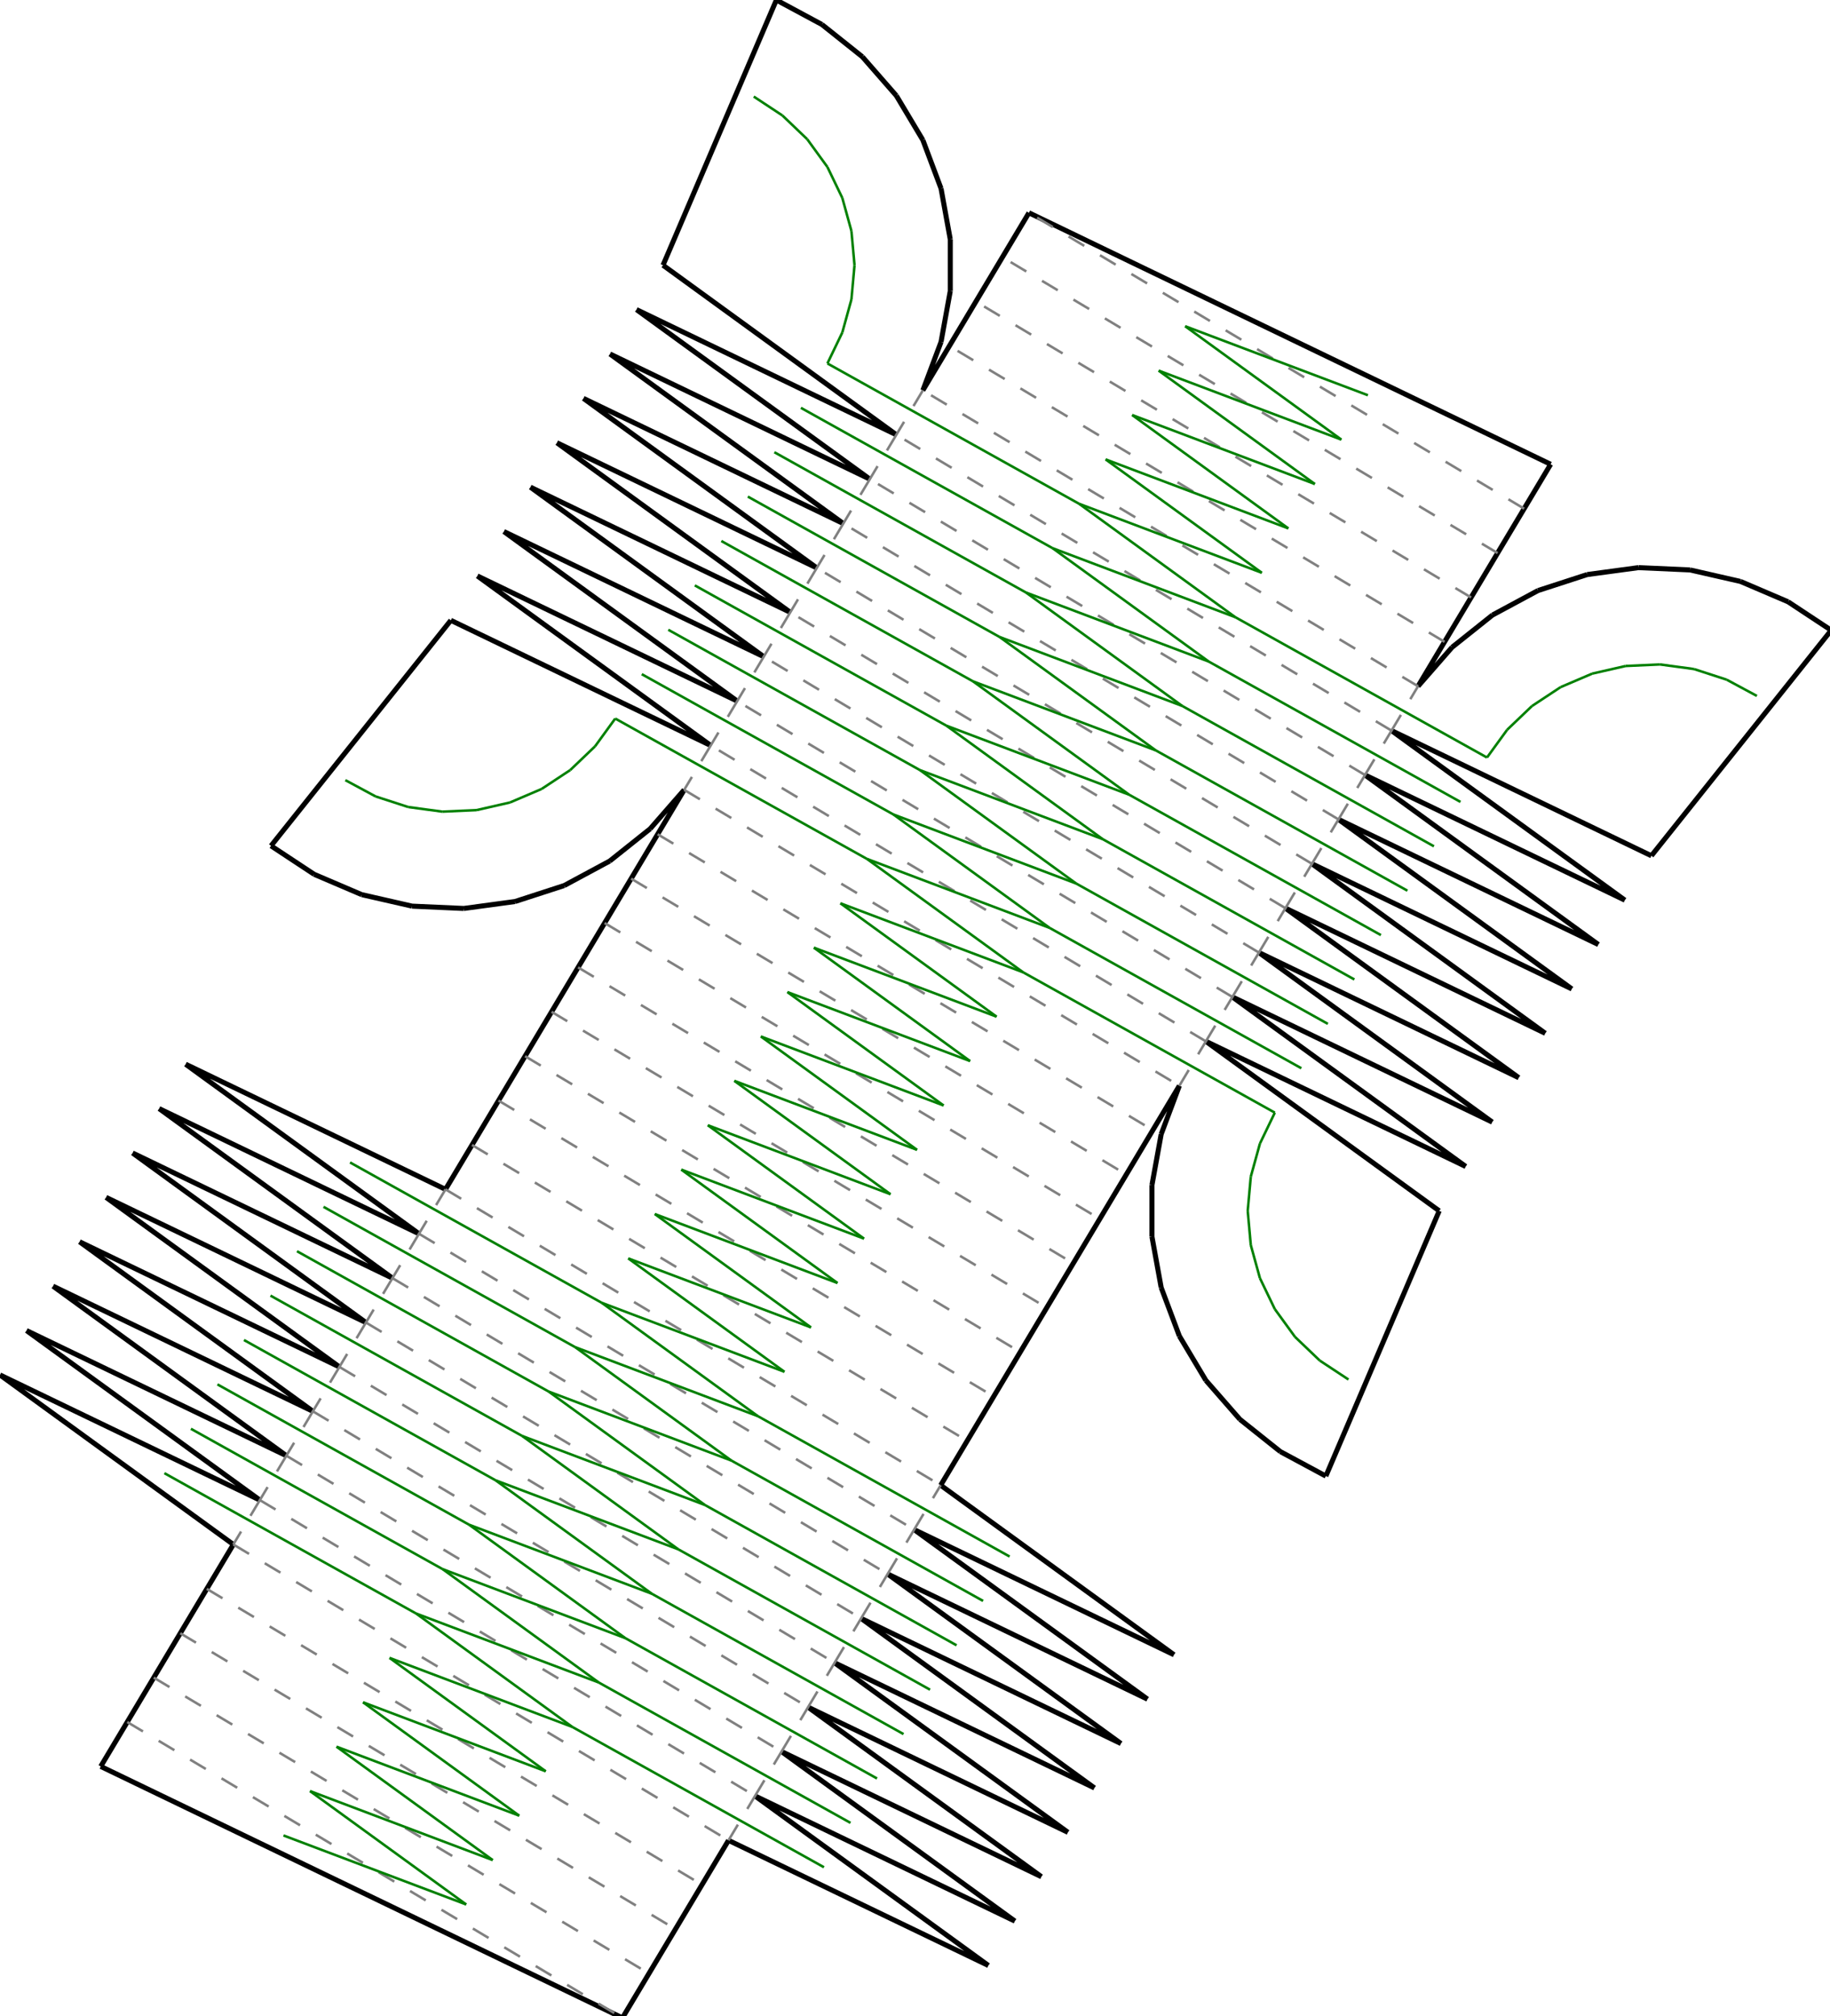 <?xml version="1.0"?>
<svg width="1269" height="1398" version="1.1" xmlns="http://www.w3.org/2000/svg" >
<defs>
<style type="text/css"><![CDATA[
.m {stroke:rgb(255,0,0);stroke-width:1.748;}
.v {stroke:rgb(0,0,255);stroke-width:1.748;}
.b {stroke:rgb(0,0,0);stroke-width:3.495;fill:white}
.n {stroke:rgb(128,128,128);stroke-width:1.748}
.t {stroke:rgb(0,128,0);stroke-width:1.748;}
.c {stroke:rgb(128,128,128);stroke-width:1.748;stroke-dasharray:12.69, 12.69;}
]]></style>
</defs>
<path fill="none" style="stroke:black;stroke-width:3.495;" d=" M 88.241 1194.09 L 69.851 1224.87 M 69.851 1224.87 L 431.62 1399.25 M 1056.9 352.722 L 1075.29 321.942 M 1075.29 321.942 L 713.516 147.562 M 713.516 147.562 L 695.126 178.342 M 1038.5 383.502 L 1056.9 352.722 M 695.126 178.342 L 676.735 209.122 M 1020.11 414.282 L 1038.5 383.502 M 676.735 209.122 L 658.345 239.902 M 1001.72 445.063 L 1020.11 414.282 M 658.345 239.902 L 639.954 270.683 M 983.333 475.843 L 1001.72 445.063 M 474.44 547.705 L 456.05 578.485 M 799.429 783.646 L 817.82 752.865 M 456.05 578.485 L 437.66 609.265 M 781.039 814.426 L 799.429 783.646 M 437.66 609.265 L 419.269 640.046 M 762.648 845.206 L 781.039 814.426 M 419.269 640.046 L 400.879 670.826 M 744.258 875.986 L 762.648 845.206 M 400.879 670.826 L 382.488 701.606 M 725.867 906.767 L 744.258 875.986 M 382.488 701.606 L 364.098 732.386 M 707.477 937.547 L 725.867 906.767 M 364.098 732.386 L 345.707 763.167 M 689.086 968.327 L 707.477 937.547 M 345.707 763.167 L 327.317 793.947 M 670.696 999.107 L 689.086 968.327 M 327.317 793.947 L 308.926 824.727 M 652.306 1029.89 L 670.696 999.107 M 161.803 1070.97 L 143.413 1101.75 M 486.792 1306.91 L 505.182 1276.13 M 143.413 1101.75 L 125.022 1132.53 M 468.401 1337.69 L 486.792 1306.91 M 125.022 1132.53 L 106.632 1163.31 M 450.011 1368.47 L 468.401 1337.69 M 106.632 1163.31 L 88.241 1194.09 M 431.62 1399.25 L 450.011 1368.47 M 652.554 130.699 L 639.955 97.129 M 658.956 165.978 L 652.554 130.699 M 658.956 201.834 L 658.956 165.978 M 652.553 237.113 L 658.956 201.834 M 639.954 270.683 L 652.553 237.113 M 459.761 183.905 L 621.564 301.463 M 441.37 214.686 L 603.173 332.243 M 621.564 301.463 L 441.37 214.686 M 422.98 245.465 L 584.783 363.023 M 603.173 332.243 L 422.98 245.465 M 404.59 276.246 L 566.393 393.804 M 584.783 363.023 L 404.59 276.246 M 386.199 307.027 L 548.002 424.584 M 566.393 393.804 L 386.199 307.027 M 367.809 337.806 L 529.612 455.364 M 548.002 424.584 L 367.809 337.806 M 349.418 368.587 L 511.221 486.144 M 529.612 455.364 L 349.418 368.587 M 331.028 399.367 L 492.831 516.925 M 511.221 486.144 L 331.028 399.367 M 492.831 516.925 L 312.637 430.147 M 450.849 574.707 L 474.44 547.705 M 422.816 597.062 L 450.849 574.707 M 391.242 614.053 L 422.816 597.062 M 357.141 625.133 L 391.242 614.053 M 321.61 629.946 L 357.141 625.133 M 285.79 628.337 L 321.61 629.946 M 250.833 620.358 L 285.79 628.337 M 217.863 606.266 L 250.833 620.358 M 312.637 430.147 L 187.939 586.513 M 187.939 586.513 L 217.863 606.266 M 128.733 737.95 L 290.536 855.507 M 308.926 824.727 L 128.733 737.95 M 110.342 768.731 L 272.146 886.288 M 290.536 855.507 L 110.342 768.731 M 91.952 799.51 L 253.755 917.068 M 272.146 886.288 L 91.952 799.51 M 73.561 830.292 L 235.365 947.848 M 253.755 917.068 L 73.561 830.292 M 55.171 861.071 L 216.974 978.629 M 235.365 947.848 L 55.171 861.071 M 36.781 891.851 L 198.584 1009.41 M 216.974 978.629 L 36.781 891.851 M 18.39 922.632 L 180.194 1040.19 M 198.584 1009.41 L 18.39 922.632 M 0 953.412 L 161.803 1070.97 M 180.194 1040.19 L 0 953.412 M 569.941 16.991 L 538.367 0 M 538.367 0 L 459.761 183.905 M 597.974 39.347 L 569.941 16.991 M 621.565 66.349 L 597.974 39.347 M 639.955 97.129 L 621.565 66.349 M 1136.16 393.602 L 1100.63 398.415 M 1100.63 398.415 L 1066.53 409.495 M 1066.53 409.495 L 1034.96 426.485 M 1034.96 426.485 L 1006.92 448.841 M 1006.92 448.841 L 983.333 475.843 M 964.943 506.623 L 1145.14 593.4 M 946.553 537.404 L 1126.75 624.181 M 1126.75 624.181 L 964.943 506.623 M 928.162 568.184 L 1108.36 654.96 M 1108.36 654.96 L 946.553 537.404 M 909.772 598.964 L 1089.97 685.741 M 1089.97 685.741 L 928.162 568.184 M 891.381 629.744 L 1071.57 716.522 M 1071.57 716.522 L 909.772 598.964 M 872.991 660.525 L 1053.18 747.301 M 1053.18 747.301 L 891.381 629.744 M 854.6 691.305 L 1034.79 778.082 M 1034.79 778.082 L 872.991 660.525 M 836.21 722.085 L 1016.4 808.862 M 1016.4 808.862 L 854.6 691.305 M 998.013 839.642 L 836.21 722.085 M 817.82 752.865 L 805.221 786.435 M 805.221 786.435 L 798.819 821.714 M 798.819 821.714 L 798.819 857.57 M 798.819 857.57 L 805.221 892.849 M 805.221 892.849 L 817.82 926.419 M 817.82 926.419 L 836.21 957.199 M 836.21 957.199 L 859.801 984.201 M 859.801 984.201 L 887.834 1006.56 M 887.834 1006.56 L 919.408 1023.55 M 919.408 1023.55 L 998.013 839.642 M 633.915 1060.67 L 814.109 1147.45 M 814.109 1147.45 L 652.306 1029.89 M 615.525 1091.45 L 795.718 1178.23 M 795.718 1178.23 L 633.915 1060.67 M 597.134 1122.23 L 777.328 1209.01 M 777.328 1209.01 L 615.525 1091.45 M 578.744 1153.01 L 758.937 1239.79 M 758.937 1239.79 L 597.134 1122.23 M 560.353 1183.79 L 740.547 1270.57 M 740.547 1270.57 L 578.744 1153.01 M 541.963 1214.57 L 722.156 1301.35 M 722.156 1301.35 L 560.353 1183.79 M 523.573 1245.35 L 703.766 1332.13 M 703.766 1332.13 L 541.963 1214.57 M 505.182 1276.13 L 685.376 1362.91 M 685.376 1362.91 L 523.573 1245.35 M 1269.83 437.034 L 1239.91 417.281 M 1145.14 593.4 L 1269.83 437.034 M 1239.91 417.281 L 1206.94 403.189 M 1206.94 403.189 L 1171.98 395.21 M 1171.98 395.21 L 1136.16 393.602" />
<path fill="none" class="c" d=" M 836.21 722.085 L 492.831 516.925 M 492.831 516.925 L 474.44 547.705 M 817.82 752.865 L 836.21 722.085 M 474.44 547.705 L 817.82 752.865 M 456.05 578.485 L 799.429 783.646 M 437.66 609.265 L 781.039 814.426 M 419.269 640.046 L 762.648 845.206 M 400.879 670.826 L 744.258 875.986 M 382.488 701.606 L 725.867 906.767 M 364.098 732.386 L 707.477 937.547 M 345.707 763.167 L 689.086 968.327 M 327.317 793.947 L 670.696 999.107 M 308.926 824.727 L 652.306 1029.89 M 308.926 824.727 L 290.536 855.507 M 633.915 1060.67 L 652.306 1029.89 M 290.536 855.507 L 633.915 1060.67 M 290.536 855.507 L 272.146 886.288 M 615.525 1091.45 L 633.915 1060.67 M 272.146 886.288 L 615.525 1091.45 M 272.146 886.288 L 253.755 917.068 M 597.134 1122.23 L 615.525 1091.45 M 253.755 917.068 L 597.134 1122.23 M 253.755 917.068 L 235.365 947.848 M 578.744 1153.01 L 597.134 1122.23 M 235.365 947.848 L 578.744 1153.01 M 235.365 947.848 L 216.974 978.629 M 560.353 1183.79 L 578.744 1153.01 M 216.974 978.629 L 560.353 1183.79 M 216.974 978.629 L 198.584 1009.41 M 541.963 1214.57 L 560.353 1183.79 M 198.584 1009.41 L 541.963 1214.57 M 198.584 1009.41 L 180.194 1040.19 M 523.573 1245.35 L 541.963 1214.57 M 180.194 1040.19 L 523.573 1245.35 M 180.194 1040.19 L 161.803 1070.97 M 505.182 1276.13 L 523.573 1245.35 M 161.803 1070.97 L 505.182 1276.13 M 143.413 1101.75 L 486.792 1306.91 M 125.022 1132.53 L 468.401 1337.69 M 106.632 1163.31 L 450.011 1368.47 M 88.241 1194.09 L 431.62 1399.25 M 836.21 722.085 L 854.6 691.305 M 854.6 691.305 L 511.221 486.144 M 511.221 486.144 L 492.831 516.925 M 854.6 691.305 L 872.991 660.525 M 872.991 660.525 L 529.612 455.364 M 529.612 455.364 L 511.221 486.144 M 872.991 660.525 L 891.381 629.744 M 891.381 629.744 L 548.002 424.584 M 548.002 424.584 L 529.612 455.364 M 891.381 629.744 L 909.772 598.964 M 909.772 598.964 L 566.393 393.804 M 566.393 393.804 L 548.002 424.584 M 909.772 598.964 L 928.162 568.184 M 928.162 568.184 L 584.783 363.023 M 584.783 363.023 L 566.393 393.804 M 928.162 568.184 L 946.553 537.404 M 946.553 537.404 L 603.173 332.243 M 603.173 332.243 L 584.783 363.023 M 946.553 537.404 L 964.943 506.623 M 964.943 506.623 L 621.564 301.463 M 621.564 301.463 L 603.173 332.243 M 964.943 506.623 L 983.333 475.843 M 983.333 475.843 L 639.954 270.683 M 639.954 270.683 L 621.564 301.463 M 1001.72 445.063 L 658.345 239.902 M 1020.11 414.282 L 676.735 209.122 M 1038.5 383.502 L 695.126 178.342 M 1056.9 352.722 L 713.516 147.562" />
<line x1="727.88" y1="643.438" x2="601.16" y2="595.572" class="t" />
<line x1="426.636" y1="498.259" x2="601.16" y2="595.572" class="t" />
<line x1="709.49" y1="674.218" x2="601.16" y2="595.572" class="t" />
<line x1="884.014" y1="771.531" x2="709.49" y2="674.218" class="t" />
<line x1="582.77" y1="626.352" x2="709.49" y2="674.218" class="t" />
<line x1="691.1" y1="704.999" x2="582.77" y2="626.352" class="t" />
<line x1="564.38" y1="657.132" x2="691.1" y2="704.999" class="t" />
<line x1="672.709" y1="735.779" x2="564.38" y2="657.132" class="t" />
<line x1="545.989" y1="687.912" x2="672.709" y2="735.779" class="t" />
<line x1="654.319" y1="766.559" x2="545.989" y2="687.912" class="t" />
<line x1="527.599" y1="718.693" x2="654.319" y2="766.559" class="t" />
<line x1="635.928" y1="797.339" x2="527.599" y2="718.693" class="t" />
<line x1="509.208" y1="749.473" x2="635.928" y2="797.339" class="t" />
<line x1="617.538" y1="828.12" x2="509.208" y2="749.473" class="t" />
<line x1="490.818" y1="780.253" x2="617.538" y2="828.12" class="t" />
<line x1="599.147" y1="858.9" x2="490.818" y2="780.253" class="t" />
<line x1="472.427" y1="811.033" x2="599.147" y2="858.9" class="t" />
<line x1="580.757" y1="889.68" x2="472.427" y2="811.033" class="t" />
<line x1="454.037" y1="841.814" x2="580.757" y2="889.68" class="t" />
<line x1="562.366" y1="920.461" x2="454.037" y2="841.814" class="t" />
<line x1="435.647" y1="872.594" x2="562.366" y2="920.461" class="t" />
<line x1="543.976" y1="951.241" x2="435.647" y2="872.594" class="t" />
<line x1="417.256" y1="903.374" x2="543.976" y2="951.241" class="t" />
<line x1="242.732" y1="806.062" x2="417.256" y2="903.374" class="t" />
<line x1="525.586" y1="982.021" x2="417.256" y2="903.374" class="t" />
<line x1="700.11" y1="1079.334" x2="525.586" y2="982.021" class="t" />
<line x1="398.866" y1="934.154" x2="525.586" y2="982.021" class="t" />
<line x1="224.341" y1="836.842" x2="398.866" y2="934.154" class="t" />
<line x1="507.195" y1="1012.801" x2="398.866" y2="934.154" class="t" />
<line x1="681.719" y1="1110.114" x2="507.195" y2="1012.801" class="t" />
<line x1="380.475" y1="964.935" x2="507.195" y2="1012.801" class="t" />
<line x1="205.951" y1="867.622" x2="380.475" y2="964.935" class="t" />
<line x1="488.805" y1="1043.582" x2="380.475" y2="964.935" class="t" />
<line x1="663.329" y1="1140.894" x2="488.805" y2="1043.582" class="t" />
<line x1="362.085" y1="995.715" x2="488.805" y2="1043.582" class="t" />
<line x1="187.56" y1="898.403" x2="362.085" y2="995.715" class="t" />
<line x1="470.414" y1="1074.362" x2="362.085" y2="995.715" class="t" />
<line x1="644.938" y1="1171.675" x2="470.414" y2="1074.362" class="t" />
<line x1="343.694" y1="1026.495" x2="470.414" y2="1074.362" class="t" />
<line x1="169.17" y1="929.183" x2="343.694" y2="1026.495" class="t" />
<line x1="452.024" y1="1105.142" x2="343.694" y2="1026.495" class="t" />
<line x1="626.548" y1="1202.455" x2="452.024" y2="1105.142" class="t" />
<line x1="325.304" y1="1057.276" x2="452.024" y2="1105.142" class="t" />
<line x1="150.78" y1="959.963" x2="325.304" y2="1057.276" class="t" />
<line x1="433.633" y1="1135.922" x2="325.304" y2="1057.276" class="t" />
<line x1="608.158" y1="1233.235" x2="433.633" y2="1135.922" class="t" />
<line x1="306.913" y1="1088.056" x2="433.633" y2="1135.922" class="t" />
<line x1="132.389" y1="990.743" x2="306.913" y2="1088.056" class="t" />
<line x1="415.243" y1="1166.703" x2="306.913" y2="1088.056" class="t" />
<line x1="589.767" y1="1264.015" x2="415.243" y2="1166.703" class="t" />
<line x1="288.523" y1="1118.836" x2="415.243" y2="1166.703" class="t" />
<line x1="113.999" y1="1021.523" x2="288.523" y2="1118.836" class="t" />
<line x1="396.853" y1="1197.483" x2="288.523" y2="1118.836" class="t" />
<line x1="571.377" y1="1294.795" x2="396.853" y2="1197.483" class="t" />
<line x1="270.133" y1="1149.616" x2="396.853" y2="1197.483" class="t" />
<line x1="378.462" y1="1228.263" x2="270.133" y2="1149.616" class="t" />
<line x1="251.742" y1="1180.396" x2="378.462" y2="1228.263" class="t" />
<line x1="360.072" y1="1259.043" x2="251.742" y2="1180.396" class="t" />
<line x1="233.352" y1="1211.177" x2="360.072" y2="1259.043" class="t" />
<line x1="341.681" y1="1289.824" x2="233.352" y2="1211.177" class="t" />
<line x1="214.961" y1="1241.957" x2="341.681" y2="1289.824" class="t" />
<line x1="323.291" y1="1320.604" x2="214.961" y2="1241.957" class="t" />
<line x1="412.642" y1="517.52" x2="426.636" y2="498.259" class="t" />
<line x1="395.434" y1="533.972" x2="412.642" y2="517.52" class="t" />
<line x1="375.565" y1="547.087" x2="395.434" y2="533.972" class="t" />
<line x1="353.673" y1="556.444" x2="375.565" y2="547.087" class="t" />
<line x1="330.463" y1="561.742" x2="353.673" y2="556.444" class="t" />
<line x1="306.679" y1="562.81" x2="330.463" y2="561.742" class="t" />
<line x1="283.087" y1="559.614" x2="306.679" y2="562.81" class="t" />
<line x1="260.445" y1="552.257" x2="283.087" y2="559.614" class="t" />
<line x1="239.48" y1="540.975" x2="260.445" y2="552.257" class="t" />
<line x1="873.685" y1="792.981" x2="884.014" y2="771.531" class="t" />
<line x1="867.351" y1="815.93" x2="873.685" y2="792.981" class="t" />
<line x1="865.217" y1="839.642" x2="867.351" y2="815.93" class="t" />
<line x1="867.351" y1="863.354" x2="865.217" y2="839.642" class="t" />
<line x1="873.685" y1="886.303" x2="867.351" y2="863.354" class="t" />
<line x1="884.014" y1="907.753" x2="873.685" y2="886.303" class="t" />
<line x1="898.008" y1="927.014" x2="884.014" y2="907.753" class="t" />
<line x1="915.216" y1="943.467" x2="898.008" y2="927.014" class="t" />
<line x1="935.085" y1="956.582" x2="915.216" y2="943.467" class="t" />
<line x1="196.571" y1="1272.737" x2="323.291" y2="1320.604" class="t" />
<line x1="619.551" y1="564.791" x2="727.88" y2="643.438" class="t" />
<line x1="902.405" y1="740.751" x2="727.88" y2="643.438" class="t" />
<line x1="746.271" y1="612.658" x2="619.551" y2="564.791" class="t" />
<line x1="445.027" y1="467.479" x2="619.551" y2="564.791" class="t" />
<line x1="637.941" y1="534.011" x2="746.271" y2="612.658" class="t" />
<line x1="920.795" y1="709.97" x2="746.271" y2="612.658" class="t" />
<line x1="764.661" y1="581.878" x2="637.941" y2="534.011" class="t" />
<line x1="463.417" y1="436.698" x2="637.941" y2="534.011" class="t" />
<line x1="656.332" y1="503.231" x2="764.661" y2="581.878" class="t" />
<line x1="939.186" y1="679.19" x2="764.661" y2="581.878" class="t" />
<line x1="783.052" y1="551.097" x2="656.332" y2="503.231" class="t" />
<line x1="481.808" y1="405.918" x2="656.332" y2="503.231" class="t" />
<line x1="674.722" y1="472.451" x2="783.052" y2="551.097" class="t" />
<line x1="957.576" y1="648.41" x2="783.052" y2="551.097" class="t" />
<line x1="801.442" y1="520.317" x2="674.722" y2="472.451" class="t" />
<line x1="500.198" y1="375.138" x2="674.722" y2="472.451" class="t" />
<line x1="693.113" y1="441.67" x2="801.442" y2="520.317" class="t" />
<line x1="975.966" y1="617.63" x2="801.442" y2="520.317" class="t" />
<line x1="819.833" y1="489.537" x2="693.113" y2="441.67" class="t" />
<line x1="518.588" y1="344.358" x2="693.113" y2="441.67" class="t" />
<line x1="711.503" y1="410.89" x2="819.833" y2="489.537" class="t" />
<line x1="994.357" y1="586.849" x2="819.833" y2="489.537" class="t" />
<line x1="838.223" y1="458.757" x2="711.503" y2="410.89" class="t" />
<line x1="536.979" y1="313.577" x2="711.503" y2="410.89" class="t" />
<line x1="729.893" y1="380.11" x2="838.223" y2="458.757" class="t" />
<line x1="1012.747" y1="556.069" x2="838.223" y2="458.757" class="t" />
<line x1="856.613" y1="427.976" x2="729.893" y2="380.11" class="t" />
<line x1="555.369" y1="282.797" x2="729.893" y2="380.11" class="t" />
<line x1="748.284" y1="349.33" x2="856.613" y2="427.976" class="t" />
<line x1="1031.138" y1="525.289" x2="856.613" y2="427.976" class="t" />
<line x1="1045.131" y1="506.028" x2="1031.138" y2="525.289" class="t" />
<line x1="875.004" y1="397.196" x2="748.284" y2="349.33" class="t" />
<line x1="573.76" y1="252.017" x2="748.284" y2="349.33" class="t" />
<line x1="584.09" y1="230.567" x2="573.76" y2="252.017" class="t" />
<line x1="1062.339" y1="489.576" x2="1045.131" y2="506.028" class="t" />
<line x1="766.674" y1="318.549" x2="875.004" y2="397.196" class="t" />
<line x1="590.423" y1="207.617" x2="584.09" y2="230.567" class="t" />
<line x1="1082.209" y1="476.46" x2="1062.339" y2="489.576" class="t" />
<line x1="893.394" y1="366.416" x2="766.674" y2="318.549" class="t" />
<line x1="592.557" y1="183.906" x2="590.423" y2="207.617" class="t" />
<line x1="1104.1" y1="467.103" x2="1082.209" y2="476.46" class="t" />
<line x1="785.065" y1="287.769" x2="893.394" y2="366.416" class="t" />
<line x1="590.423" y1="160.194" x2="592.557" y2="183.906" class="t" />
<line x1="1127.311" y1="461.805" x2="1104.1" y2="467.103" class="t" />
<line x1="911.785" y1="335.636" x2="785.065" y2="287.769" class="t" />
<line x1="584.09" y1="137.244" x2="590.423" y2="160.194" class="t" />
<line x1="1151.095" y1="460.737" x2="1127.311" y2="461.805" class="t" />
<line x1="1174.687" y1="463.933" x2="1151.095" y2="460.737" class="t" />
<line x1="803.455" y1="256.989" x2="911.785" y2="335.636" class="t" />
<line x1="573.76" y1="115.794" x2="584.09" y2="137.244" class="t" />
<line x1="559.767" y1="96.534" x2="573.76" y2="115.794" class="t" />
<line x1="1197.329" y1="471.29" x2="1174.687" y2="463.933" class="t" />
<line x1="930.175" y1="304.855" x2="803.455" y2="256.989" class="t" />
<line x1="542.559" y1="80.081" x2="559.767" y2="96.534" class="t" />
<line x1="1218.294" y1="482.572" x2="1197.329" y2="471.29" class="t" />
<line x1="821.846" y1="226.209" x2="930.175" y2="304.855" class="t" />
<line x1="522.69" y1="66.965" x2="542.559" y2="80.081" class="t" />
<line x1="948.566" y1="274.075" x2="821.846" y2="226.209" class="t" />
</svg>
